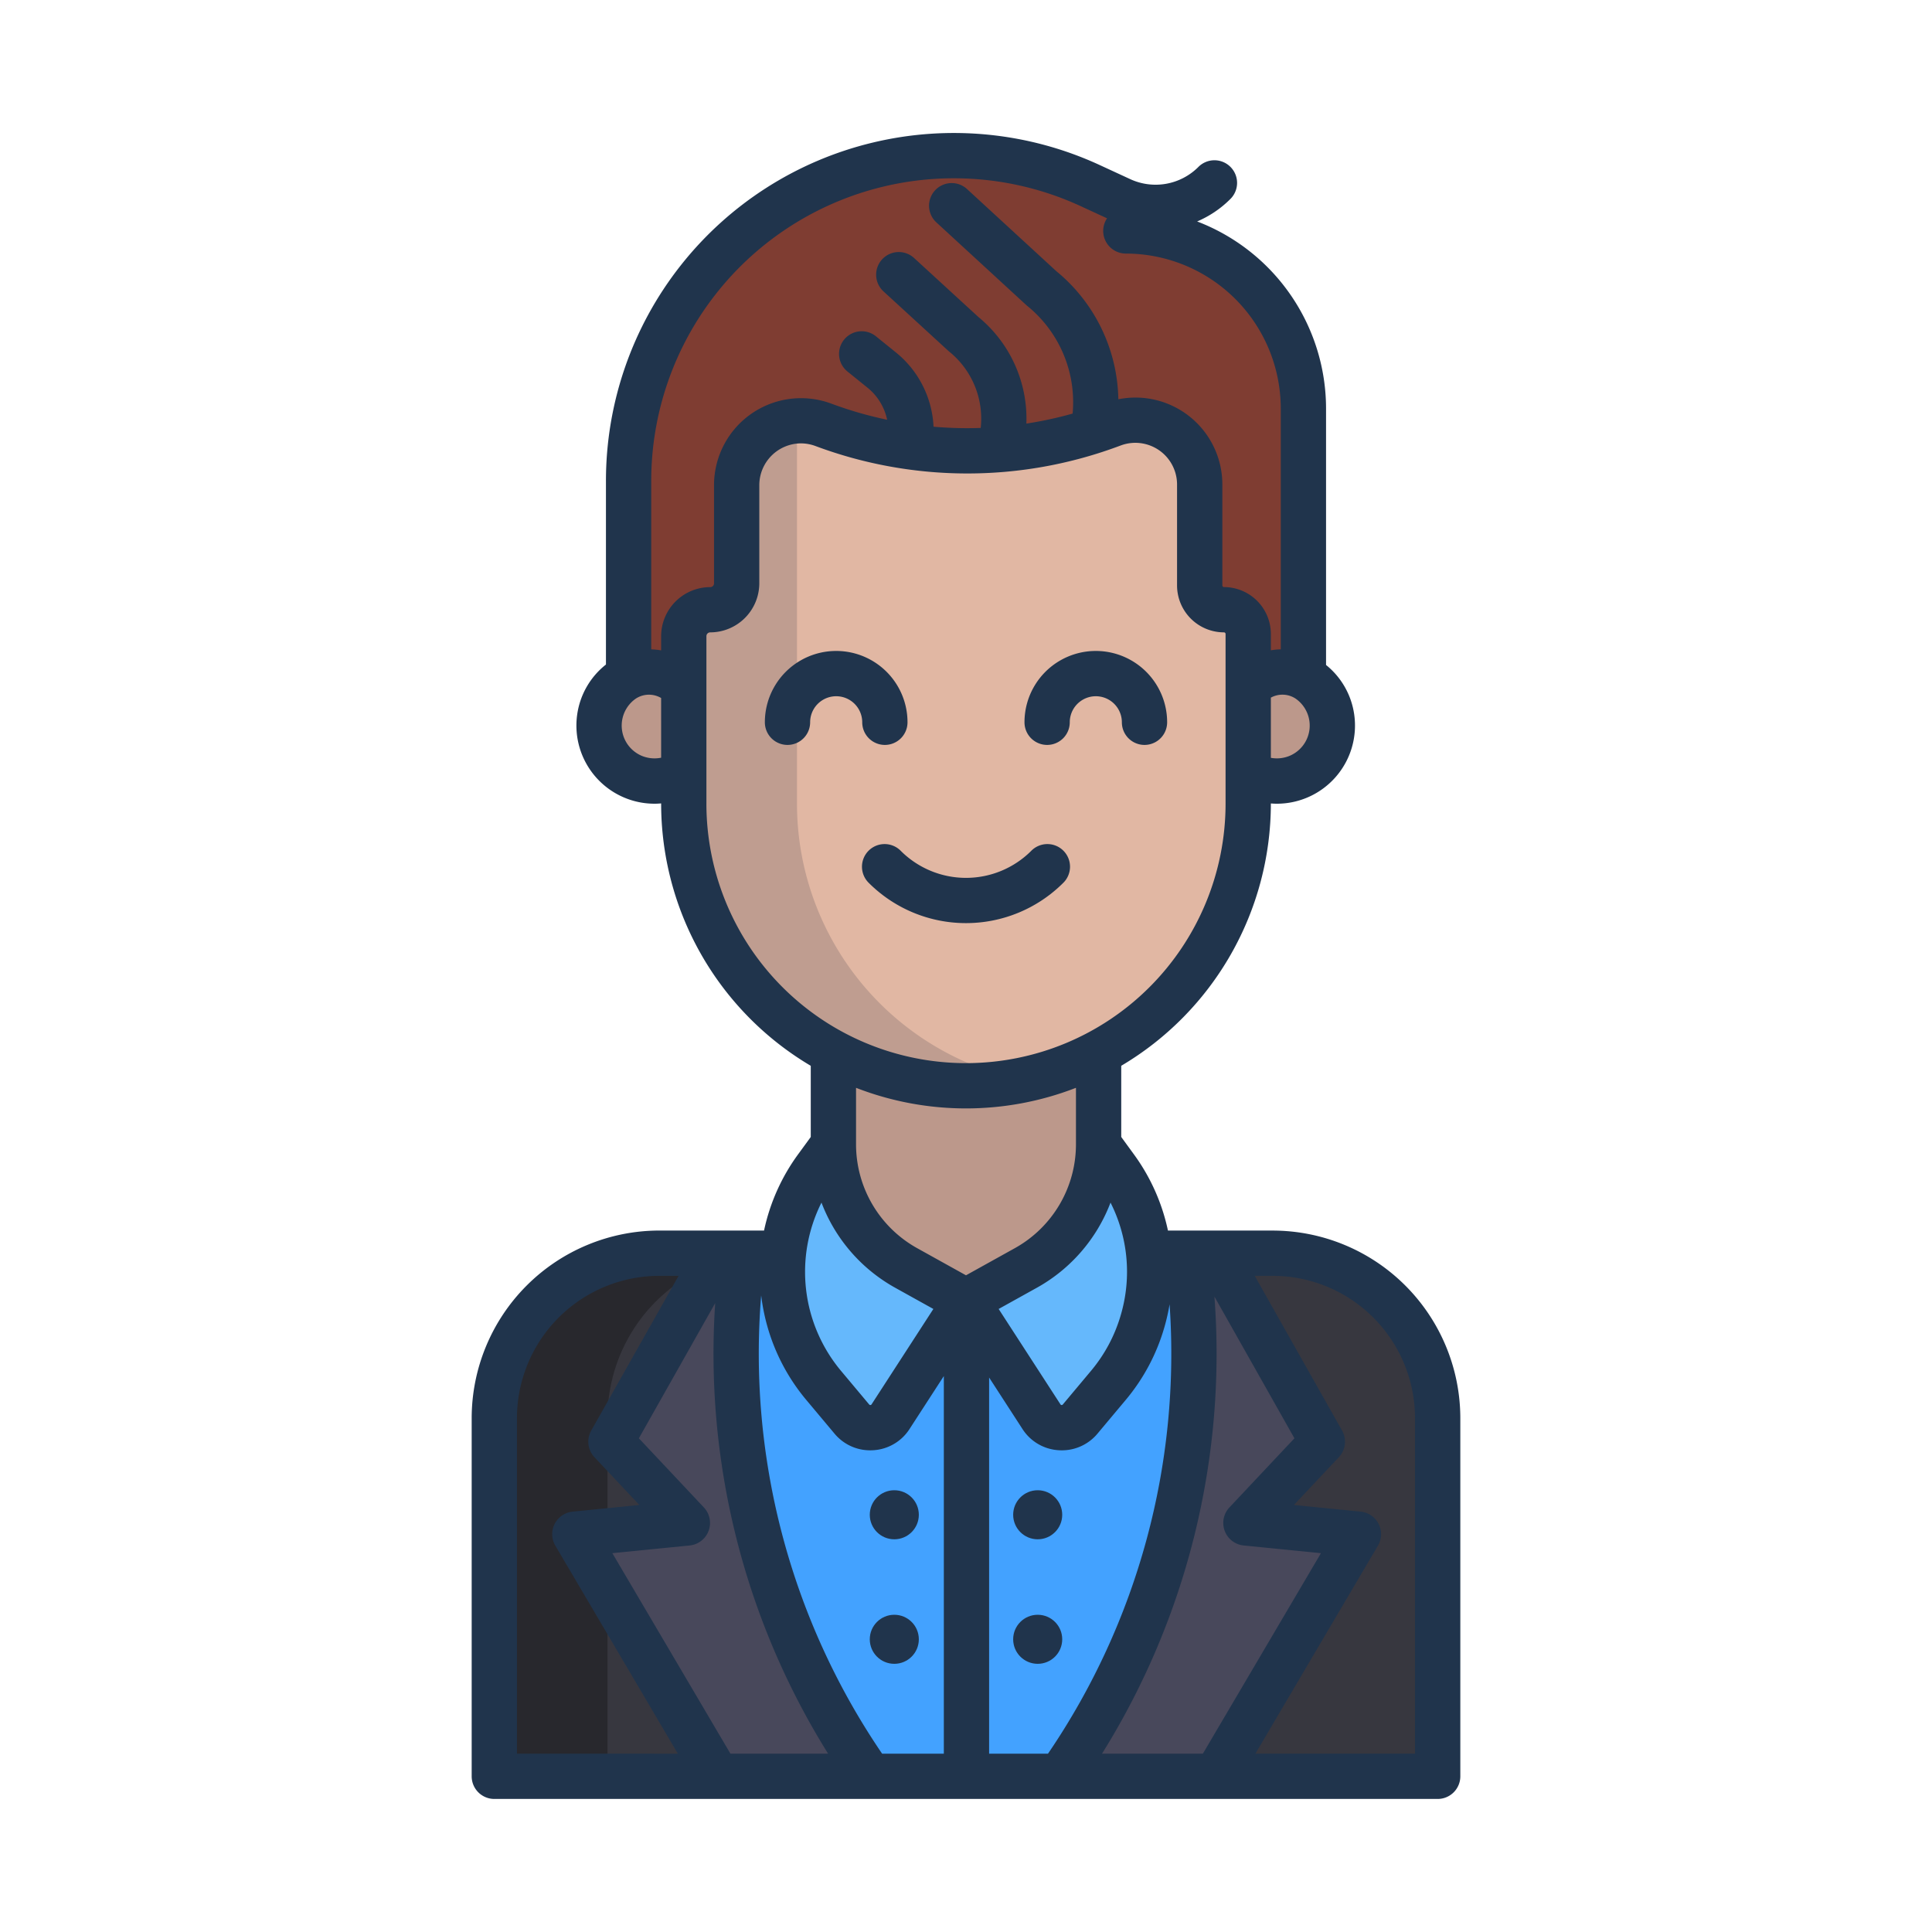 <svg id="Layer_1" height="512" viewBox="0 0 512 512" width="512" xmlns="http://www.w3.org/2000/svg" data-name="Layer 1"><path d="m315 332.935v-.935h-118v.935c-7 48.65 5.48 98.065 33.61 138.065h50.28a198.084 198.084 0 0 0 34.11-138.065z" fill="#43a2ff"/><path d="m381 375.815v94.93h-58.8l37.8-64.18-29.82-2.97 20.25-21.53-28.2-49.95h15.07a43.706 43.706 0 0 1 43.7 43.7z" fill="#37373f"/><path d="m360 406.565-37.8 64.18h-41.31a194.942 194.942 0 0 0 33.82-137.81v-.82h7.52l28.2 49.95-20.25 21.535z" fill="#48485b"/><path d="m352.94 190.235a14.7 14.7 0 0 1 -22 14.73h-.15v-23.16h.15a12.5 12.5 0 0 1 14.39-2.44 10.8 10.8 0 0 1 1.42.84 14.622 14.622 0 0 1 6.19 10.03z" fill="#bc988b"/><path d="m345.42 108.255v70.95l-.09.16a12.5 12.5 0 0 0 -14.39 2.44h-.15v-13.79a6.432 6.432 0 0 0 -6.43-6.43 6.419 6.419 0 0 1 -6.42-6.43v-26.74a17.055 17.055 0 0 0 -22.93-16.01l-1.17.42a108.875 108.875 0 0 1 -75.6-.23 17.026 17.026 0 0 0 -23.02 15.98v26a7 7 0 0 1 -7 7.01 7 7 0 0 0 -7.01 7.01v13.21h-.31a12.521 12.521 0 0 0 -14.2-2.54l-.12-.19v-51.63a86.2 86.2 0 0 1 122.33-78.26l8.14 3.76a10.72 10.72 0 0 0 8.93 8.87 47.059 47.059 0 0 1 39.44 46.44z" fill="#7f3d32"/><path d="m304.39 332.205a46.6 46.6 0 0 1 -1.53 17.69 47.361 47.361 0 0 1 -3.66 9.12 47.891 47.891 0 0 1 -5.49 8.15l-7.46 8.9a6.376 6.376 0 0 1 -10.25-.63l-19.87-30.67 15.74-8.75a37.458 37.458 0 0 0 19.27-32.75l4.5 6.18a46.739 46.739 0 0 1 8.75 22.76z" fill="#65b8fc"/><path d="m220.91 279.015-.05.09v24.16a37.458 37.458 0 0 0 19.27 32.75l15.74 8.75h.26l15.74-8.75a37.458 37.458 0 0 0 19.27-32.75v-24.28z" fill="#bc988b"/><path d="m255.87 344.765-19.87 30.67a6.376 6.376 0 0 1 -10.25.63l-7.46-8.9a47.891 47.891 0 0 1 -5.49-8.15 47.361 47.361 0 0 1 -3.66-9.12 46.912 46.912 0 0 1 7.22-40.45l4.5-6.18a37.458 37.458 0 0 0 19.27 32.75z" fill="#65b8fc"/><path d="m230.61 470.745h-40.46l-37.81-64.18 29.82-2.97-20.25-21.53 28.2-49.95h6.68v.82a194.892 194.892 0 0 0 33.82 137.81z" fill="#48485b"/><path d="m152.34 406.565 37.81 64.18h-59.15v-94.93a43.706 43.706 0 0 1 43.7-43.7h15.41l-28.2 49.95 20.25 21.53z" fill="#37373f"/><path d="m181.21 181.805v23.16h-.31a14.7 14.7 0 0 1 -15.81-24.76 11.853 11.853 0 0 1 1.61-.94 12.521 12.521 0 0 1 14.2 2.54z" fill="#bc988b"/><path d="m324.36 161.585a6.419 6.419 0 0 1 -6.42-6.43v-26.74a17.055 17.055 0 0 0 -22.93-16.01l-1.17.42a108.875 108.875 0 0 1 -75.6-.23 17.026 17.026 0 0 0 -23.02 15.98v26a7 7 0 0 1 -7 7.01 7 7 0 0 0 -7.01 7.01v44.36a74.79 74.79 0 1 0 149.58 0v-44.94a6.432 6.432 0 0 0 -6.43-6.43z" fill="#e1b7a3"/><path d="m161 421.265v-15.563l-8.66.863z" fill="none"/><path d="m152.34 406.565 8.66-.865v-29.885a43.712 43.712 0 0 1 27.308-40.508l1.8-3.192h-15.408a43.706 43.706 0 0 0 -43.7 43.7v94.93h30v-49.48z" fill="#28282d"/><path d="m250.91 279.015a74.775 74.775 0 0 1 -39.7-66.06v-101.4a17.061 17.061 0 0 0 -15.99 17.017v26a7 7 0 0 1 -7 7.01 7 7 0 0 0 -7.01 7.01v44.36a74.815 74.815 0 0 0 89.79 73.279 74.242 74.242 0 0 1 -20.09-7.216z" fill="#bf9d90"/><g fill="#20344c"><path d="m211.51 305.9a52.828 52.828 0 0 0 -9.03 20.208h-27.78a49.76 49.76 0 0 0 -49.7 49.7v94.932a6 6 0 0 0 6 6h250a6 6 0 0 0 6-6v-94.925a49.76 49.76 0 0 0 -49.7-49.7h-27.78a52.841 52.841 0 0 0 -9.029-20.208l-3.351-4.6v-18.862a80.82 80.82 0 0 0 39.652-69.495v-.023c.522.04 1.044.066 1.567.066a20.714 20.714 0 0 0 20.523-23.624 20.532 20.532 0 0 0 -7.465-13.142v-67.973a53.134 53.134 0 0 0 -34.163-49.566 27.793 27.793 0 0 0 8.77-5.916 6 6 0 1 0 -8.484-8.485 16.018 16.018 0 0 1 -17.974 3.206l-8.144-3.76a92.2 92.2 0 0 0 -130.839 83.715v48.659a20.52 20.52 0 0 0 -7.622 13.262 20.714 20.714 0 0 0 20.523 23.624c.576 0 1.151-.033 1.724-.081v.038a80.82 80.82 0 0 0 39.652 69.5v18.864zm-74.51 158.847v-88.932a37.745 37.745 0 0 1 37.7-37.7h5.129l-23.147 41a6 6 0 0 0 .854 7.061l11.907 12.664-17.7 1.762a6 6 0 0 0 -4.575 9.015l32.476 55.137zm56.577 0-31.3-53.141 20.481-2.039a6 6 0 0 0 3.776-10.081l-17.226-18.321 20.23-35.832a200.167 200.167 0 0 0 29.92 119.414zm56.548 0h-16.353a188.276 188.276 0 0 1 -32.052-121.463 53.613 53.613 0 0 0 1.647 8.246 52.58 52.58 0 0 0 10.323 19.488l7.458 8.9a12.256 12.256 0 0 0 9.469 4.433q.391 0 .785-.024a12.27 12.27 0 0 0 9.635-5.628l9.088-14.027zm-7.079-133.975a31.484 31.484 0 0 1 -16.186-27.507v-14.982a80.5 80.5 0 0 0 58.28 0v14.982a31.484 31.484 0 0 1 -16.186 27.507l-12.954 7.196zm94.251 7.339a37.745 37.745 0 0 1 37.7 37.7v88.932h-42.304l32.477-55.133a6 6 0 0 0 -4.57-9.01l-17.7-1.762 11.908-12.664a6 6 0 0 0 .853-7.061l-23.147-41zm5.741 43.053-17.228 18.322a6 6 0 0 0 3.777 10.081l20.48 2.039-31.3 53.141h-26.726a200.171 200.171 0 0 0 29.793-121.137zm-34.405-29.634a54.036 54.036 0 0 0 1.32-5.873 188.28 188.28 0 0 1 -32.227 119.09h-15.6v-99.688l8.837 13.64a12.271 12.271 0 0 0 9.636 5.629q.393.024.785.024a12.261 12.261 0 0 0 9.47-4.433l7.457-8.9a52.568 52.568 0 0 0 10.322-19.489zm-11.543-3.283a40.6 40.6 0 0 1 -7.98 15.063l-7.457 8.9a.369.369 0 0 1 -.32.139.352.352 0 0 1 -.3-.176l-16.381-25.283 10.13-5.627a43.485 43.485 0 0 0 19.518-22.563 40.578 40.578 0 0 1 2.79 29.547zm46.25-163.113a8.7 8.7 0 0 1 -1.649 15.2 8.818 8.818 0 0 1 -4.9.5v-15.951a6.359 6.359 0 0 1 6.549.251zm-168.132 15.666a8.813 8.813 0 0 1 -5.056-.464 8.7 8.7 0 0 1 -1.648-15.2 6.371 6.371 0 0 1 6.7-.161zm0-32.21v3.767a18.378 18.378 0 0 0 -2.625-.27v-44.639a80.2 80.2 0 0 1 113.81-72.819l6.987 3.225a6 6 0 0 0 4.981 9.345 41.1 41.1 0 0 1 41.056 41.055v63.827a18.372 18.372 0 0 0 -2.625.256v-4.325a12.442 12.442 0 0 0 -12.428-12.428.428.428 0 0 1 -.428-.428v-26.746a23.038 23.038 0 0 0 -27.565-22.6 44.908 44.908 0 0 0 -16.449-33.959l-23.653-21.751a6 6 0 0 0 -8.123 8.833l23.789 21.877c.095.087.192.171.292.252a32.873 32.873 0 0 1 12.03 28.542 102.822 102.822 0 0 1 -12.257 2.654 34.877 34.877 0 0 0 -12.723-28.258l-16.994-15.587a6 6 0 1 0 -8.111 8.843l17.128 15.707c.093.085.187.166.285.245a22.833 22.833 0 0 1 8.313 20.2 103.089 103.089 0 0 1 -12.5-.326 26.906 26.906 0 0 0 -9.93-19.649l-5.342-4.315a6 6 0 1 0 -7.541 9.335l5.342 4.315a14.842 14.842 0 0 1 5.173 8.472 102.738 102.738 0 0 1 -14.755-4.261 23.053 23.053 0 0 0 -31.119 21.6v26.007a1.008 1.008 0 0 1 -1.008 1.007 13.022 13.022 0 0 0 -13.01 12.999zm12 44.358v-44.356a1.008 1.008 0 0 1 1.007-1.008 13.022 13.022 0 0 0 13.008-13.007v-26.007a11.086 11.086 0 0 1 11.016-11.07 11.133 11.133 0 0 1 3.9.714 115 115 0 0 0 79.766.245l1.17-.429a11.053 11.053 0 0 1 14.857 10.378v26.746a12.442 12.442 0 0 0 12.428 12.428.428.428 0 0 1 .428.428v44.94a68.792 68.792 0 1 1 -137.584 0zm30.492 105.752a43.485 43.485 0 0 0 19.522 22.562l10.13 5.627-16.382 25.286a.35.35 0 0 1 -.3.175.366.366 0 0 1 -.32-.139l-7.457-8.9a40.9 40.9 0 0 1 -5.193-44.611z"/><circle cx="237" cy="401.43" r="6.5"/><circle cx="237" cy="434.43" r="6.5"/><circle cx="275" cy="401.43" r="6.5"/><circle cx="275" cy="434.43" r="6.5"/><path d="m281.752 233.988a6 6 0 1 0 -8.484-8.485 24.451 24.451 0 0 1 -34.536 0 6 6 0 1 0 -8.484 8.485 36.46 36.46 0 0 0 51.5 0z"/><path d="m277.5 197.412a6 6 0 0 0 6-6 6.9 6.9 0 1 1 13.805 0 6 6 0 0 0 12 0 18.9 18.9 0 1 0 -37.805 0 6 6 0 0 0 6 6z"/><path d="m234.5 197.412a6 6 0 0 0 6-6 18.9 18.9 0 1 0 -37.805 0 6 6 0 0 0 12 0 6.9 6.9 0 1 1 13.805 0 6 6 0 0 0 6 6z"/></g></svg>